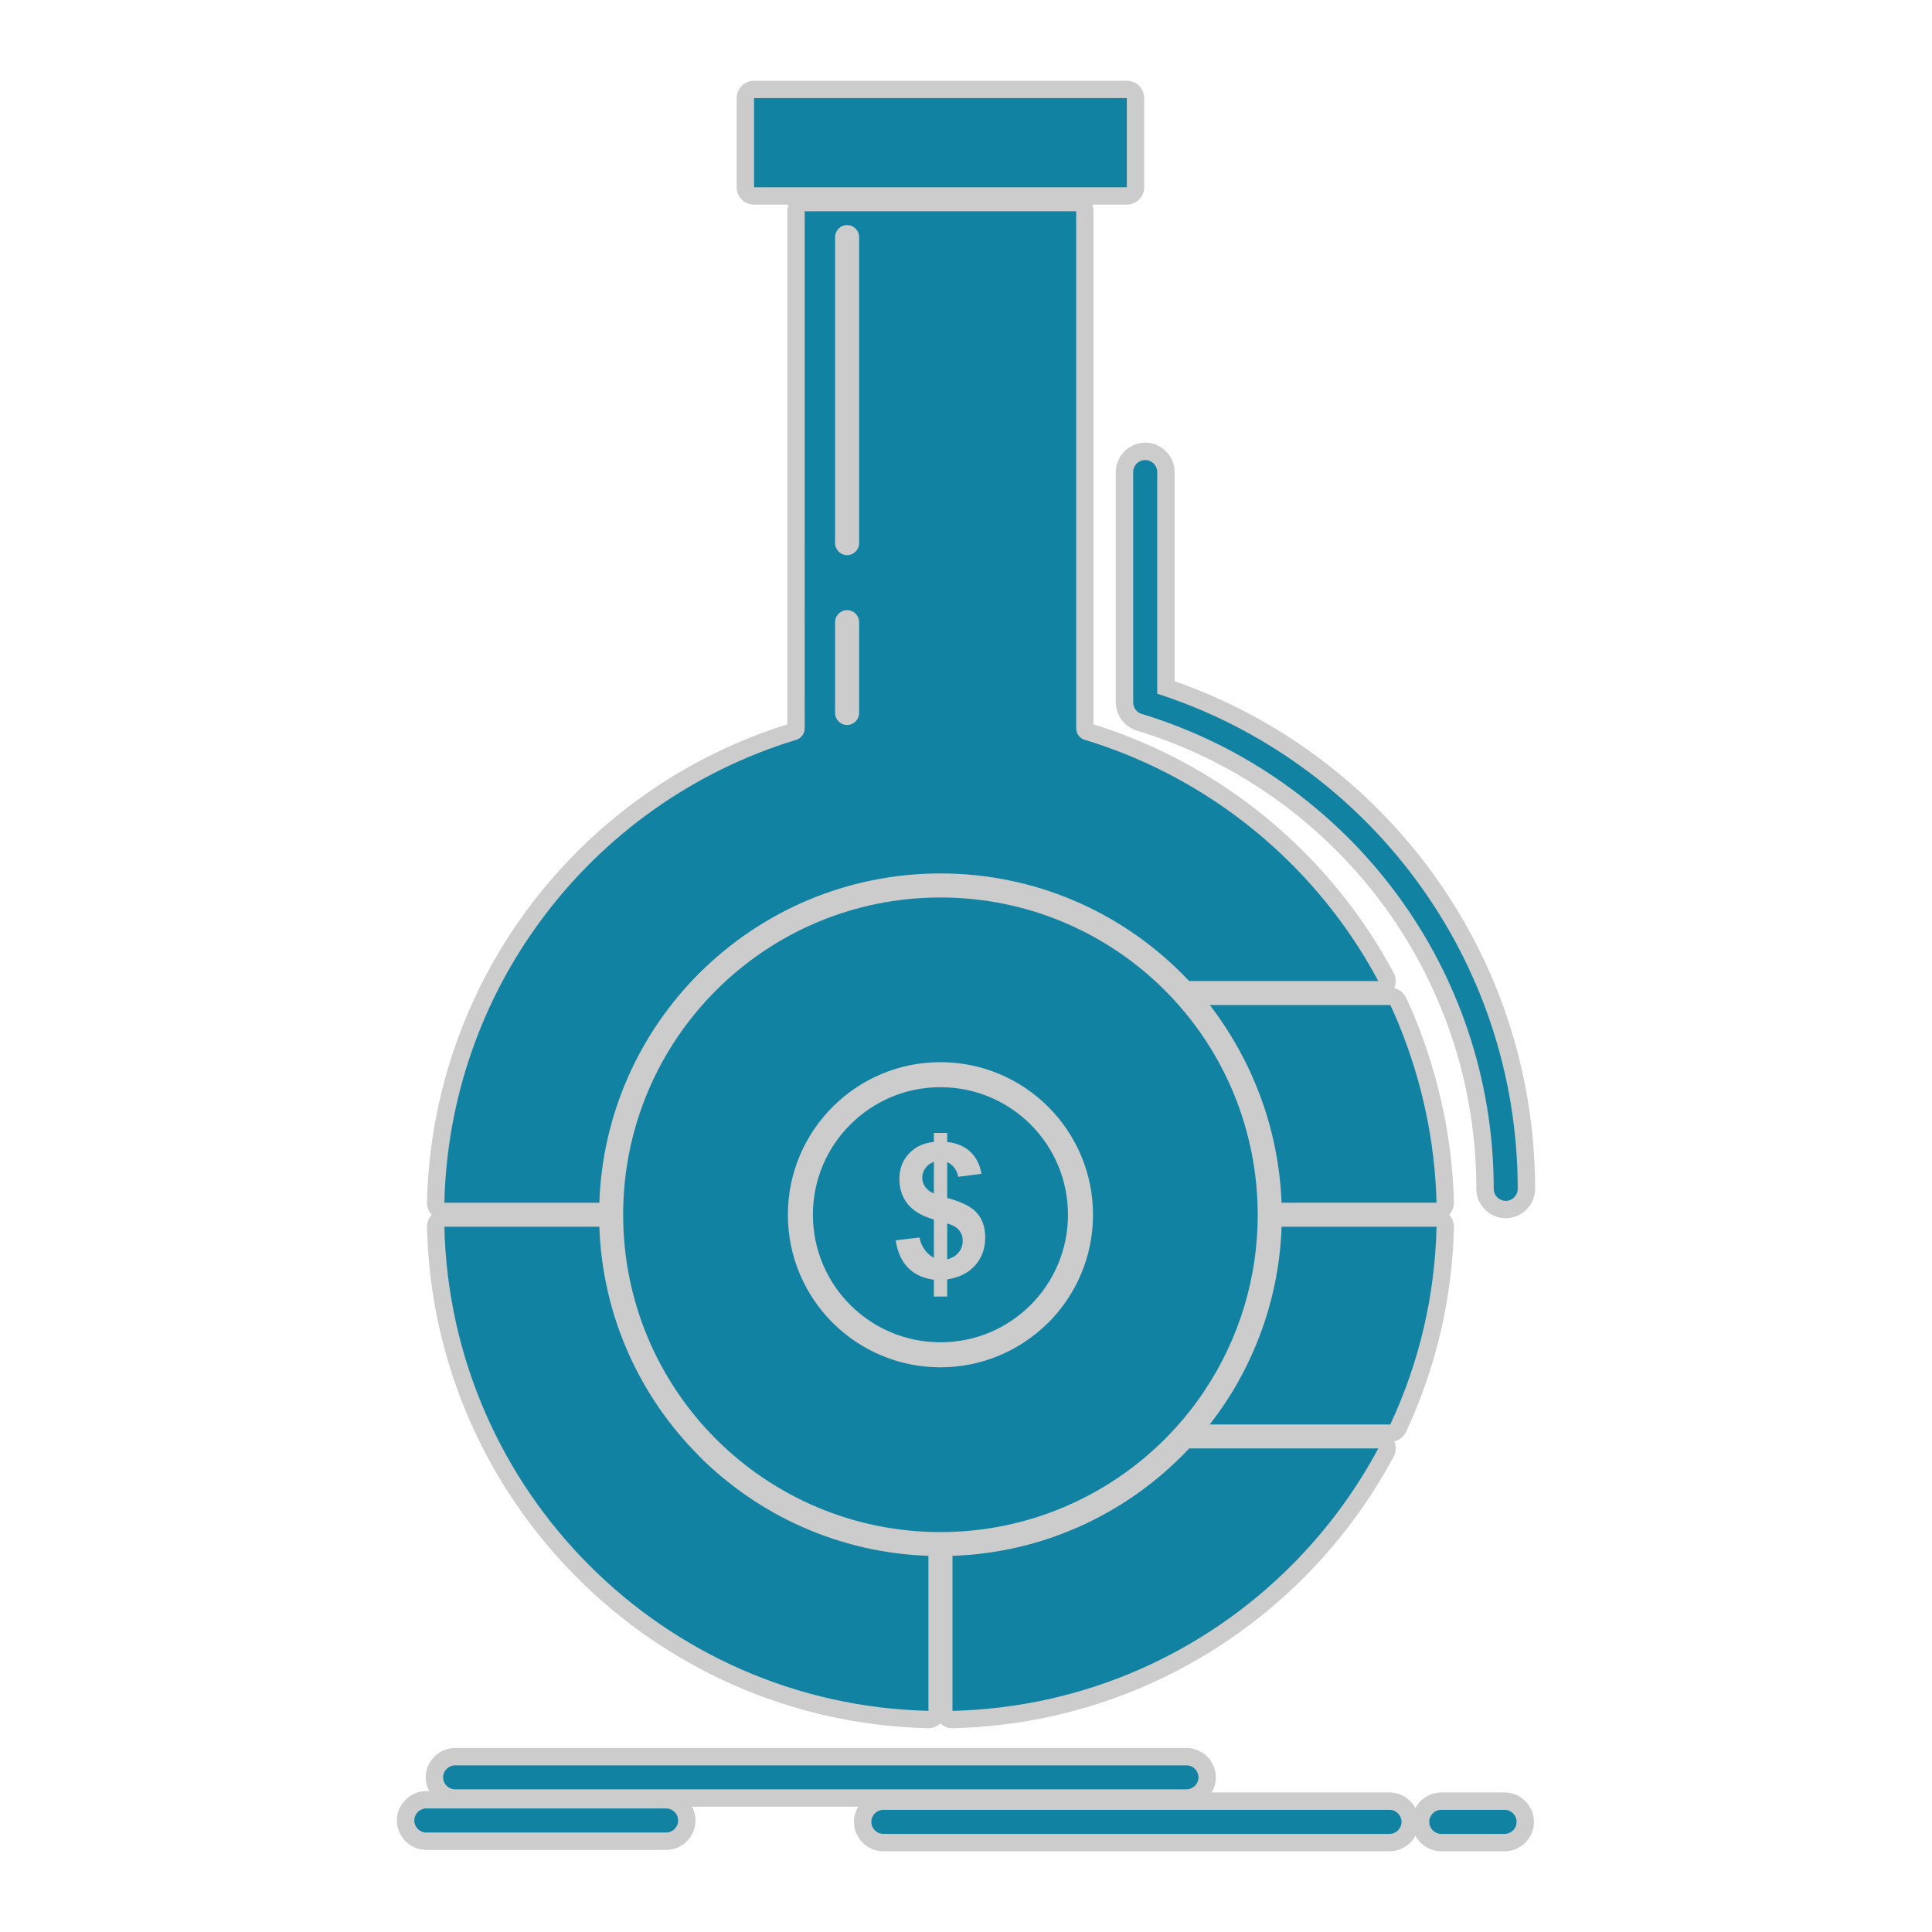<!DOCTYPE svg PUBLIC "-//W3C//DTD SVG 1.1//EN" "http://www.w3.org/Graphics/SVG/1.1/DTD/svg11.dtd">
<!-- Uploaded to: SVG Repo, www.svgrepo.com, Transformed by: SVG Repo Mixer Tools -->
<svg fill="#1282a2" width="800px" height="800px" viewBox="0 0 512 512" version="1.1" xml:space="preserve" xmlns="http://www.w3.org/2000/svg" xmlns:xlink="http://www.w3.org/1999/xlink">
<g id="SVGRepo_bgCarrier" stroke-width="0"/>
<g id="SVGRepo_tracerCarrier" stroke-linecap="round" stroke-linejoin="round" stroke="#CCCCCC" stroke-width="9.216"> <g id="_x36_91_x2C__Analysis_x2C__analytics_x2C__banking_x2C__business_x2C__financial"> <g> <path d="M308.695,262.449c-15.203-15.203-36.236-24.605-59.469-24.605 c-23.233,0-44.251,9.402-59.454,24.605c-15.217,15.205-24.632,36.234-24.632,59.468c0,23.155,9.35,44.109,24.463,59.313 l0.168,0.156c15.215,15.203,36.248,24.632,59.454,24.632c23.221,0,44.239-9.429,59.469-24.632 c0.907-0.907,1.786-1.839,2.654-2.797l0.027-0.026l0.023-0.026l0.027-0.024l0.025-0.027l0.013-0.025h0.015l0.038-0.026 l0.337-0.388l0.284-0.338l0.026-0.025l1.269-1.449l0.026-0.053l0.284-0.311c0.519-0.621,1.011-1.242,1.503-1.865l0.129-0.154 l0.182-0.234l0.439-0.57l0.143-0.18l0.467-0.622l0.117-0.155l0.492-0.674l0.076-0.104l0.287-0.389l0.219-0.311l0.053-0.078 l1.1-1.58v-0.026c9.609-14.219,14.35-30.613,14.363-46.931v-0.079v-0.077C333.273,300.239,324.975,278.742,308.695,262.449 M380.699,318.732c-0.414-15.956-3.73-31.833-9.842-46.882l-0.13-0.335l-0.026-0.053l-0.168-0.414l-0.169-0.388l-0.142-0.337 l-0.027-0.053l-0.168-0.414l-0.168-0.389l-0.143-0.336l-0.025-0.053l-0.182-0.389l-0.169-0.389l-0.154-0.337l-0.014-0.052 l-0.181-0.387l-0.182-0.391l-0.156-0.336l-0.025-0.051l-0.182-0.391h-47.852l0.248,0.311l0.207,0.26l0.051,0.078l0.245,0.311 c11.409,15.281,17.601,33.231,18.274,51.414H380.699z M330.97,360.666l-0.183,0.387l-0.18,0.363l-0.182,0.389l-0.156,0.311 l-0.024,0.053l-0.183,0.363l-0.181,0.361l-0.104,0.207l-0.091,0.182l-0.195,0.362l-0.181,0.363l-0.026,0.051l-0.181,0.313 l-0.181,0.361l-0.156,0.286l-0.051,0.077l-0.195,0.361l-0.194,0.363l-0.089,0.156l-0.118,0.207l-0.207,0.361l-0.207,0.363 l-0.013,0.026l-0.194,0.337l-0.207,0.361l-0.142,0.233l-0.065,0.104l-0.207,0.363l-0.207,0.361l-0.079,0.13l-0.143,0.207 l-0.219,0.363l-0.207,0.337h-0.014l-0.427,0.699l-0.156,0.232l-0.077,0.13l-0.221,0.337l-0.22,0.337l-0.077,0.104l-0.156,0.259 l-0.388,0.57l-0.053,0.076l-0.026,0.027l-0.219,0.336l-0.234,0.338l-0.142,0.207l-0.091,0.129l-0.246,0.338l-0.233,0.336 l-0.052,0.078l-0.182,0.26l-0.233,0.334l-0.22,0.287l-0.025,0.051l-0.622,0.83l-0.116,0.154l-0.492,0.646l-0.051,0.08 l-0.455,0.594h47.852c7.823-16.758,11.863-34.576,12.252-52.396h-41.066C339.231,337.226,336.369,349.321,330.97,360.666z M158.833,318.732c0.816-23.699,10.762-45.094,26.432-60.764c16.396-16.37,38.994-26.496,63.962-26.496 c24.968,0,47.58,10.126,63.948,26.496c0.674,0.674,1.321,1.346,1.97,2.02h50.119c-3.045-5.697-6.49-11.137-10.31-16.291 c-16.551-22.326-40.017-39.24-67.213-47.554c-1.451-0.311-2.539-1.579-2.539-3.134V55.995h-71.951V193.01 c0,1.372-0.881,2.643-2.253,3.057c-27.325,8.287-50.895,25.227-67.498,47.631c-15.605,21.057-25.072,46.959-25.744,75.035H158.833 z M246.042,453.39v-41.078c-23.714-0.804-45.108-10.774-60.778-26.42l-0.168-0.207c-15.566-15.644-25.447-36.96-26.263-60.581 h-41.077c0.841,35.045,15.384,66.695,38.487,89.798C179.333,438.005,210.998,452.562,246.042,453.39z M252.413,412.312v41.078 c35.042-0.828,66.707-15.385,89.798-38.488c9.115-9.118,16.912-19.581,23.053-31.056h-50.119c-0.648,0.7-1.296,1.374-1.955,2.021 C297.531,401.537,276.125,411.508,252.413,412.312z M298.619,49.624V26.002h-98.785v23.622 C232.767,49.624,265.686,49.624,298.619,49.624z M273.133,298.01c-6.113-6.111-14.569-9.893-23.906-9.893 c-9.325,0-17.781,3.781-23.893,9.92c-6.126,6.087-9.907,14.557-9.907,23.88c0,9.325,3.781,17.795,9.907,23.907 c6.112,6.113,14.568,9.895,23.893,9.895c9.26,0,17.651-3.704,23.738-9.738l0.168-0.156c6.112-6.112,9.894-14.582,9.894-23.907 C283.026,312.594,279.245,304.124,273.133,298.01z M249.227,281.486c22.313,0,40.431,18.131,40.431,40.431 c0,11.164-4.532,21.29-11.835,28.596l-0.209,0.181c-7.304,7.199-17.326,11.655-28.387,11.655 c-11.164,0-21.278-4.532-28.594-11.836c-7.305-7.306-11.837-17.432-11.837-28.596c0-11.138,4.533-21.264,11.85-28.567 C227.949,286.019,238.063,281.486,249.227,281.486z M251.015,333.729c1.216-0.284,2.215-0.854,2.978-1.762 c0.763-0.881,1.139-1.943,1.139-3.158c0-1.064-0.311-1.996-0.958-2.773c-0.647-0.802-1.695-1.398-3.159-1.813V333.729z M247.491,307.905c-0.958,0.337-1.697,0.881-2.253,1.658c-0.557,0.776-0.829,1.63-0.829,2.563c0,0.855,0.258,1.658,0.751,2.383 c0.505,0.726,1.295,1.322,2.33,1.787V307.905z M221.305,62.832c0-1.736,1.439-3.186,3.187-3.186c1.762,0,3.185,1.449,3.185,3.186 v81.096c0,1.762-1.423,3.187-3.185,3.187c-1.748,0-3.187-1.425-3.187-3.187V62.832z M227.677,188.943 c0,1.736-1.423,3.186-3.185,3.186c-1.748,0-3.187-1.449-3.187-3.186v-24.063c0-1.762,1.439-3.185,3.187-3.185 c1.762,0,3.185,1.423,3.185,3.185V188.943z M234.101,485.999c-1.748,0-3.185-1.425-3.185-3.186c0-1.762,1.437-3.187,3.185-3.187 h134.128c1.76,0,3.186,1.425,3.186,3.187c0,1.761-1.426,3.186-3.186,3.186H234.101z M381.956,485.999 c-1.749,0-3.187-1.425-3.187-3.186c0-1.762,1.438-3.187,3.187-3.187h16.771c1.762,0,3.185,1.425,3.185,3.187 c0,1.761-1.423,3.186-3.185,3.186H381.956z M112.976,485.637c-1.748,0-3.185-1.425-3.185-3.187s1.438-3.187,3.185-3.187h63.548 c1.76,0,3.185,1.425,3.185,3.187s-1.425,3.187-3.185,3.187H112.976z M300.304,125.098c0-1.76,1.438-3.186,3.185-3.186 c1.762,0,3.187,1.426,3.187,3.186v58.744c27.687,8.908,51.556,26.366,68.493,49.209c16.979,22.923,27.041,51.311,27.041,82.004 c0,1.76-1.424,3.185-3.172,3.185c-1.762,0-3.186-1.425-3.186-3.185c0-29.294-9.584-56.361-25.771-78.222 c-16.551-22.325-40.029-39.238-67.239-47.554c-1.437-0.311-2.537-1.58-2.537-3.135V125.098z M120.604,474.188 c-1.748,0-3.173-1.423-3.173-3.158c0-1.762,1.425-3.188,3.173-3.188h193.828c1.749,0,3.172,1.426,3.172,3.188 c0,1.735-1.423,3.158-3.172,3.158H120.604z M247.491,333.314v-10.127c-3.16-0.907-5.464-2.279-6.928-4.094 c-1.478-1.839-2.214-4.066-2.214-6.682c0-2.641,0.84-4.87,2.513-6.656c1.656-1.813,3.859-2.85,6.629-3.134v-2.383h3.523v2.383 c2.59,0.311,4.636,1.191,6.164,2.641c1.527,1.451,2.499,3.394,2.926,5.804l-6.165,0.801c-0.375-1.889-1.346-3.185-2.925-3.885 v9.479c3.897,1.037,6.552,2.409,7.963,4.067c1.413,1.658,2.111,3.808,2.111,6.422c0,2.928-0.88,5.39-2.655,7.383 c-1.774,1.995-4.246,3.237-7.419,3.73v4.533h-3.523v-4.456c-2.785-0.363-5.038-1.372-6.786-3.107s-2.85-4.171-3.341-7.331 l6.306-0.752c0.246,1.295,0.739,2.41,1.451,3.344C245.835,332.227,246.625,332.9,247.491,333.314z" style="fill-rule:evenodd;clip-rule:evenodd;"/> </g> </g> <g id="Layer_1"/> </g>
<g id="SVGRepo_iconCarrier"> <g id="_x36_91_x2C__Analysis_x2C__analytics_x2C__banking_x2C__business_x2C__financial"> <g> <path d="M308.695,262.449c-15.203-15.203-36.236-24.605-59.469-24.605 c-23.233,0-44.251,9.402-59.454,24.605c-15.217,15.205-24.632,36.234-24.632,59.468c0,23.155,9.35,44.109,24.463,59.313 l0.168,0.156c15.215,15.203,36.248,24.632,59.454,24.632c23.221,0,44.239-9.429,59.469-24.632 c0.907-0.907,1.786-1.839,2.654-2.797l0.027-0.026l0.023-0.026l0.027-0.024l0.025-0.027l0.013-0.025h0.015l0.038-0.026 l0.337-0.388l0.284-0.338l0.026-0.025l1.269-1.449l0.026-0.053l0.284-0.311c0.519-0.621,1.011-1.242,1.503-1.865l0.129-0.154 l0.182-0.234l0.439-0.57l0.143-0.18l0.467-0.622l0.117-0.155l0.492-0.674l0.076-0.104l0.287-0.389l0.219-0.311l0.053-0.078 l1.1-1.58v-0.026c9.609-14.219,14.35-30.613,14.363-46.931v-0.079v-0.077C333.273,300.239,324.975,278.742,308.695,262.449 M380.699,318.732c-0.414-15.956-3.73-31.833-9.842-46.882l-0.13-0.335l-0.026-0.053l-0.168-0.414l-0.169-0.388l-0.142-0.337 l-0.027-0.053l-0.168-0.414l-0.168-0.389l-0.143-0.336l-0.025-0.053l-0.182-0.389l-0.169-0.389l-0.154-0.337l-0.014-0.052 l-0.181-0.387l-0.182-0.391l-0.156-0.336l-0.025-0.051l-0.182-0.391h-47.852l0.248,0.311l0.207,0.26l0.051,0.078l0.245,0.311 c11.409,15.281,17.601,33.231,18.274,51.414H380.699z M330.97,360.666l-0.183,0.387l-0.18,0.363l-0.182,0.389l-0.156,0.311 l-0.024,0.053l-0.183,0.363l-0.181,0.361l-0.104,0.207l-0.091,0.182l-0.195,0.362l-0.181,0.363l-0.026,0.051l-0.181,0.313 l-0.181,0.361l-0.156,0.286l-0.051,0.077l-0.195,0.361l-0.194,0.363l-0.089,0.156l-0.118,0.207l-0.207,0.361l-0.207,0.363 l-0.013,0.026l-0.194,0.337l-0.207,0.361l-0.142,0.233l-0.065,0.104l-0.207,0.363l-0.207,0.361l-0.079,0.13l-0.143,0.207 l-0.219,0.363l-0.207,0.337h-0.014l-0.427,0.699l-0.156,0.232l-0.077,0.13l-0.221,0.337l-0.22,0.337l-0.077,0.104l-0.156,0.259 l-0.388,0.57l-0.053,0.076l-0.026,0.027l-0.219,0.336l-0.234,0.338l-0.142,0.207l-0.091,0.129l-0.246,0.338l-0.233,0.336 l-0.052,0.078l-0.182,0.26l-0.233,0.334l-0.22,0.287l-0.025,0.051l-0.622,0.83l-0.116,0.154l-0.492,0.646l-0.051,0.08 l-0.455,0.594h47.852c7.823-16.758,11.863-34.576,12.252-52.396h-41.066C339.231,337.226,336.369,349.321,330.97,360.666z M158.833,318.732c0.816-23.699,10.762-45.094,26.432-60.764c16.396-16.37,38.994-26.496,63.962-26.496 c24.968,0,47.58,10.126,63.948,26.496c0.674,0.674,1.321,1.346,1.97,2.02h50.119c-3.045-5.697-6.49-11.137-10.31-16.291 c-16.551-22.326-40.017-39.24-67.213-47.554c-1.451-0.311-2.539-1.579-2.539-3.134V55.995h-71.951V193.01 c0,1.372-0.881,2.643-2.253,3.057c-27.325,8.287-50.895,25.227-67.498,47.631c-15.605,21.057-25.072,46.959-25.744,75.035H158.833 z M246.042,453.39v-41.078c-23.714-0.804-45.108-10.774-60.778-26.42l-0.168-0.207c-15.566-15.644-25.447-36.96-26.263-60.581 h-41.077c0.841,35.045,15.384,66.695,38.487,89.798C179.333,438.005,210.998,452.562,246.042,453.39z M252.413,412.312v41.078 c35.042-0.828,66.707-15.385,89.798-38.488c9.115-9.118,16.912-19.581,23.053-31.056h-50.119c-0.648,0.7-1.296,1.374-1.955,2.021 C297.531,401.537,276.125,411.508,252.413,412.312z M298.619,49.624V26.002h-98.785v23.622 C232.767,49.624,265.686,49.624,298.619,49.624z M273.133,298.01c-6.113-6.111-14.569-9.893-23.906-9.893 c-9.325,0-17.781,3.781-23.893,9.92c-6.126,6.087-9.907,14.557-9.907,23.88c0,9.325,3.781,17.795,9.907,23.907 c6.112,6.113,14.568,9.895,23.893,9.895c9.26,0,17.651-3.704,23.738-9.738l0.168-0.156c6.112-6.112,9.894-14.582,9.894-23.907 C283.026,312.594,279.245,304.124,273.133,298.01z M249.227,281.486c22.313,0,40.431,18.131,40.431,40.431 c0,11.164-4.532,21.29-11.835,28.596l-0.209,0.181c-7.304,7.199-17.326,11.655-28.387,11.655 c-11.164,0-21.278-4.532-28.594-11.836c-7.305-7.306-11.837-17.432-11.837-28.596c0-11.138,4.533-21.264,11.85-28.567 C227.949,286.019,238.063,281.486,249.227,281.486z M251.015,333.729c1.216-0.284,2.215-0.854,2.978-1.762 c0.763-0.881,1.139-1.943,1.139-3.158c0-1.064-0.311-1.996-0.958-2.773c-0.647-0.802-1.695-1.398-3.159-1.813V333.729z M247.491,307.905c-0.958,0.337-1.697,0.881-2.253,1.658c-0.557,0.776-0.829,1.63-0.829,2.563c0,0.855,0.258,1.658,0.751,2.383 c0.505,0.726,1.295,1.322,2.33,1.787V307.905z M221.305,62.832c0-1.736,1.439-3.186,3.187-3.186c1.762,0,3.185,1.449,3.185,3.186 v81.096c0,1.762-1.423,3.187-3.185,3.187c-1.748,0-3.187-1.425-3.187-3.187V62.832z M227.677,188.943 c0,1.736-1.423,3.186-3.185,3.186c-1.748,0-3.187-1.449-3.187-3.186v-24.063c0-1.762,1.439-3.185,3.187-3.185 c1.762,0,3.185,1.423,3.185,3.185V188.943z M234.101,485.999c-1.748,0-3.185-1.425-3.185-3.186c0-1.762,1.437-3.187,3.185-3.187 h134.128c1.76,0,3.186,1.425,3.186,3.187c0,1.761-1.426,3.186-3.186,3.186H234.101z M381.956,485.999 c-1.749,0-3.187-1.425-3.187-3.186c0-1.762,1.438-3.187,3.187-3.187h16.771c1.762,0,3.185,1.425,3.185,3.187 c0,1.761-1.423,3.186-3.185,3.186H381.956z M112.976,485.637c-1.748,0-3.185-1.425-3.185-3.187s1.438-3.187,3.185-3.187h63.548 c1.76,0,3.185,1.425,3.185,3.187s-1.425,3.187-3.185,3.187H112.976z M300.304,125.098c0-1.76,1.438-3.186,3.185-3.186 c1.762,0,3.187,1.426,3.187,3.186v58.744c27.687,8.908,51.556,26.366,68.493,49.209c16.979,22.923,27.041,51.311,27.041,82.004 c0,1.76-1.424,3.185-3.172,3.185c-1.762,0-3.186-1.425-3.186-3.185c0-29.294-9.584-56.361-25.771-78.222 c-16.551-22.325-40.029-39.238-67.239-47.554c-1.437-0.311-2.537-1.58-2.537-3.135V125.098z M120.604,474.188 c-1.748,0-3.173-1.423-3.173-3.158c0-1.762,1.425-3.188,3.173-3.188h193.828c1.749,0,3.172,1.426,3.172,3.188 c0,1.735-1.423,3.158-3.172,3.158H120.604z M247.491,333.314v-10.127c-3.16-0.907-5.464-2.279-6.928-4.094 c-1.478-1.839-2.214-4.066-2.214-6.682c0-2.641,0.84-4.87,2.513-6.656c1.656-1.813,3.859-2.85,6.629-3.134v-2.383h3.523v2.383 c2.59,0.311,4.636,1.191,6.164,2.641c1.527,1.451,2.499,3.394,2.926,5.804l-6.165,0.801c-0.375-1.889-1.346-3.185-2.925-3.885 v9.479c3.897,1.037,6.552,2.409,7.963,4.067c1.413,1.658,2.111,3.808,2.111,6.422c0,2.928-0.88,5.39-2.655,7.383 c-1.774,1.995-4.246,3.237-7.419,3.73v4.533h-3.523v-4.456c-2.785-0.363-5.038-1.372-6.786-3.107s-2.85-4.171-3.341-7.331 l6.306-0.752c0.246,1.295,0.739,2.41,1.451,3.344C245.835,332.227,246.625,332.9,247.491,333.314z" style="fill-rule:evenodd;clip-rule:evenodd;"/> </g> </g> <g id="Layer_1"/> </g>
</svg>